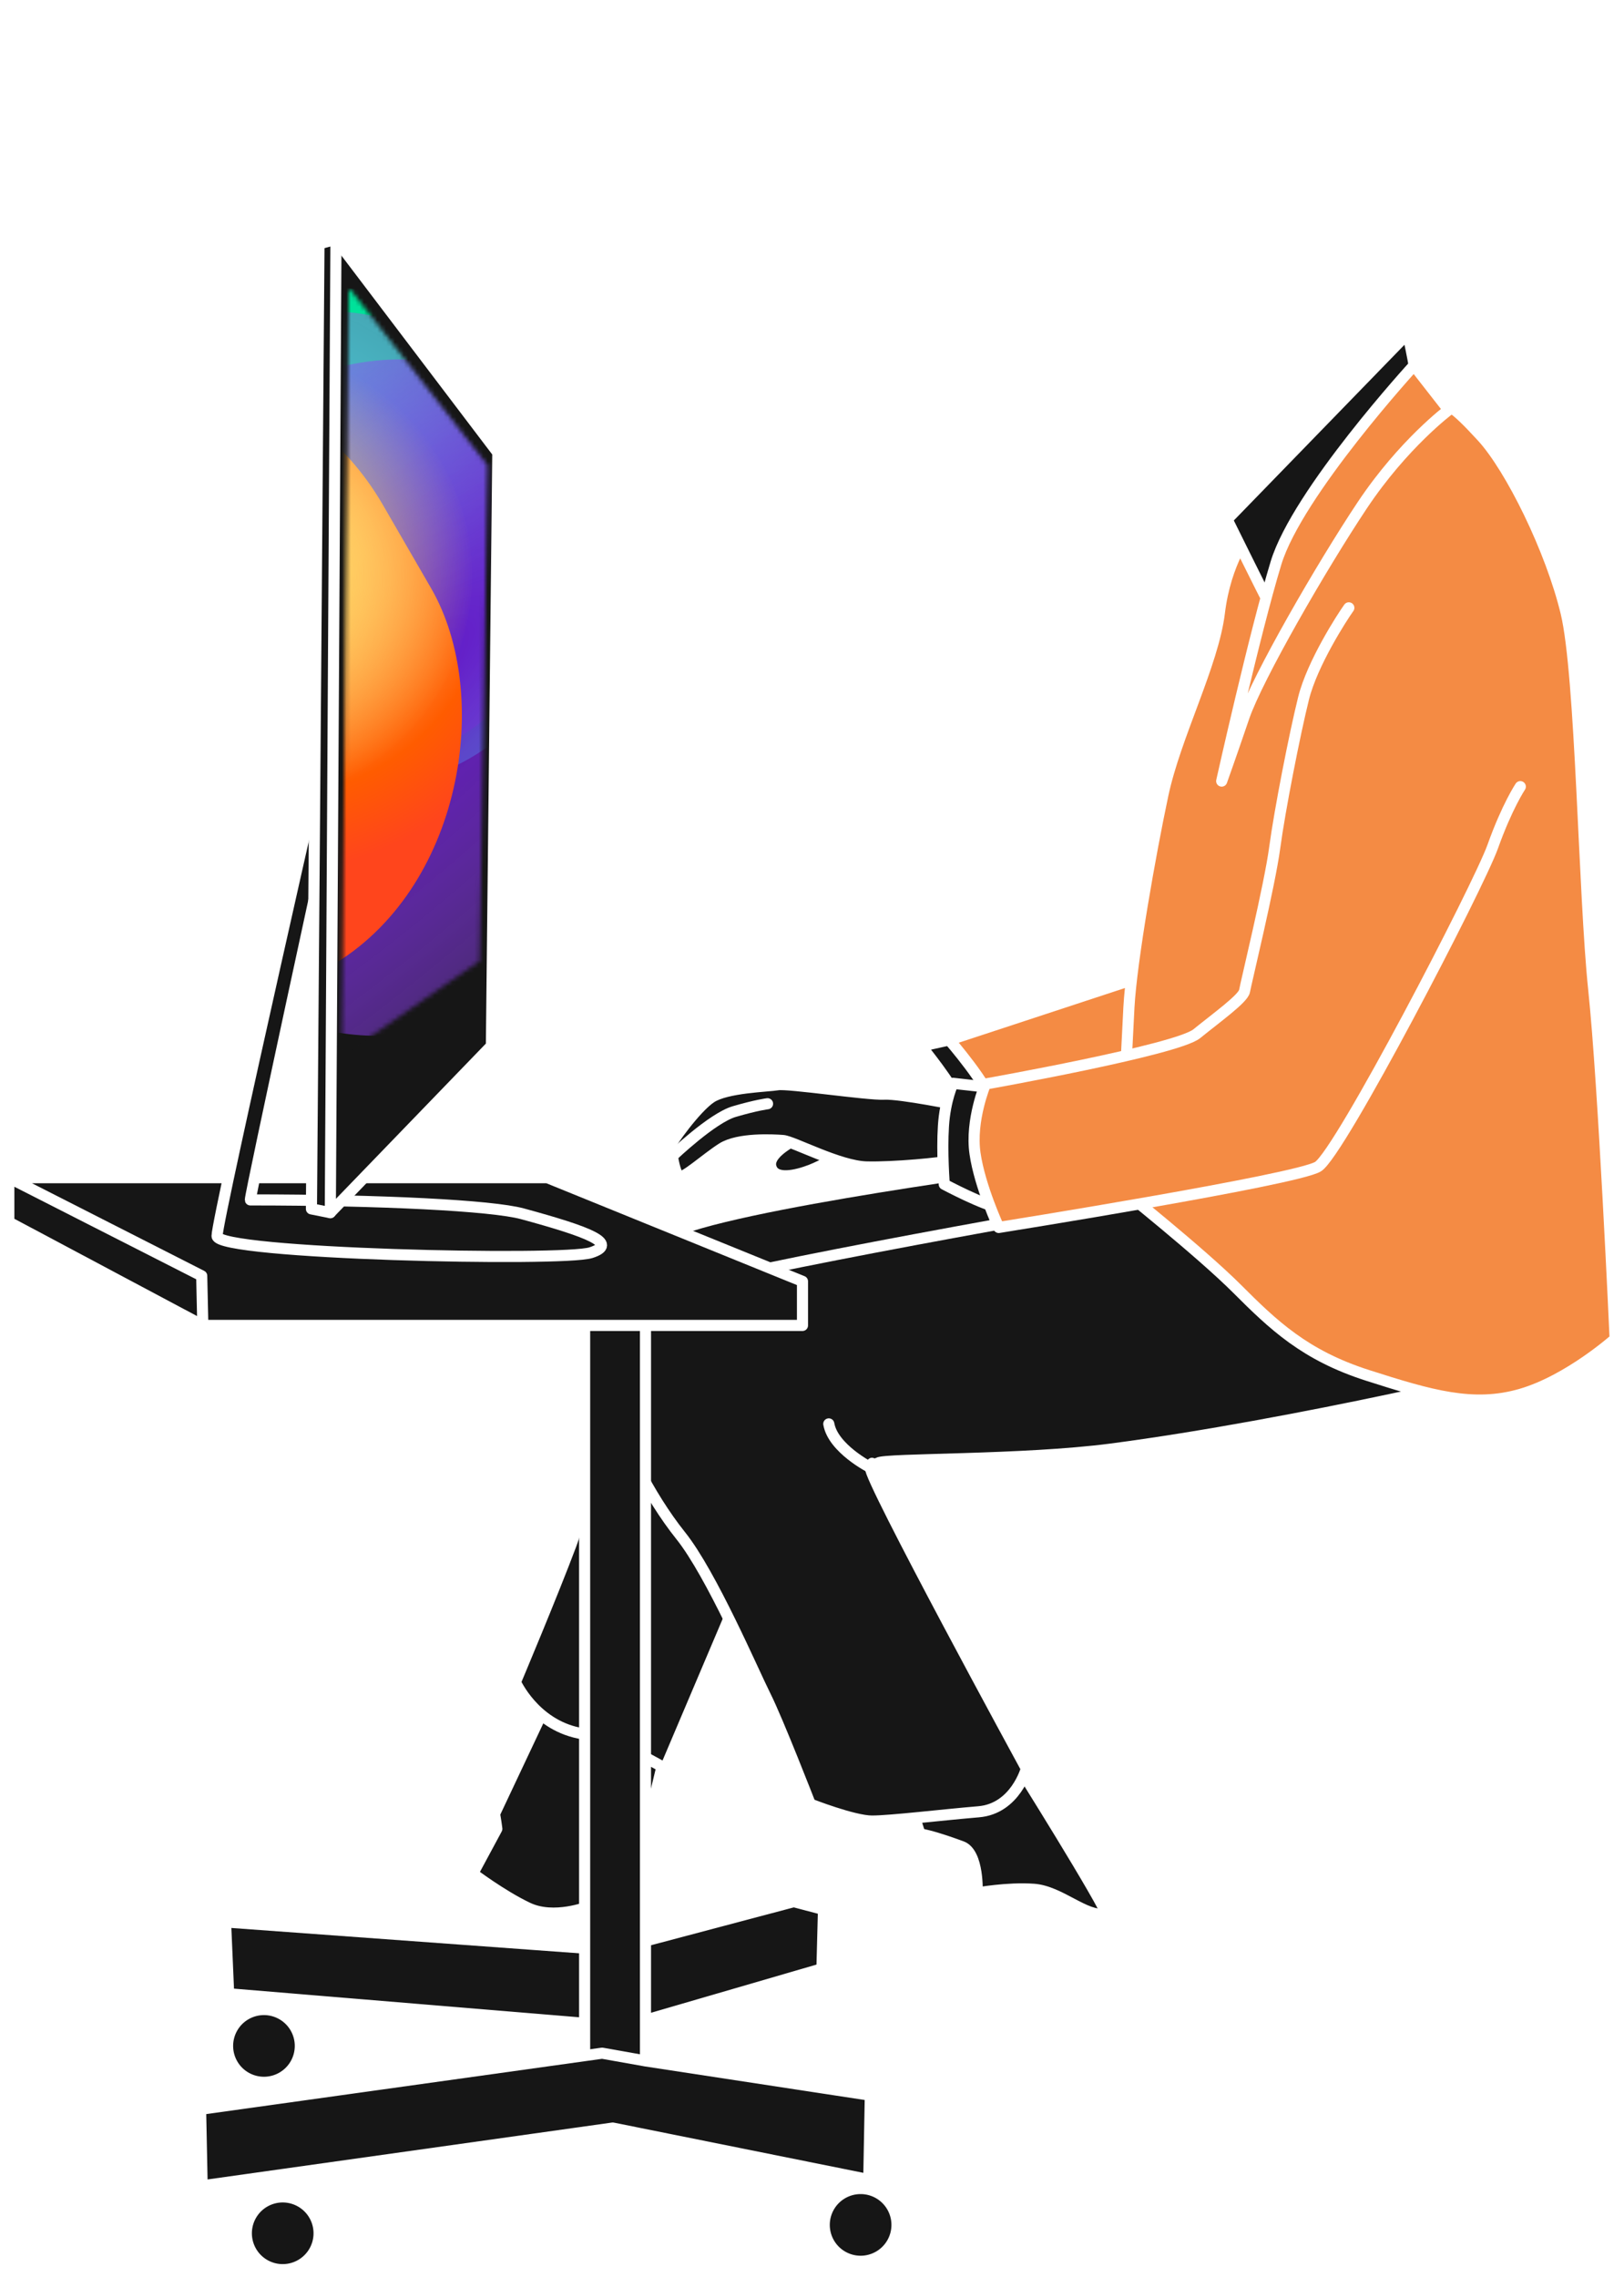 <svg xmlns="http://www.w3.org/2000/svg" fill="none" viewBox="0 0 368 516"><path fill="#161616" stroke="#fff" stroke-linecap="round" stroke-linejoin="round" stroke-miterlimit="10" stroke-width="2.517" d="M124.259 385.109l-21.517 45.639s12.181 11.664 20.221 10.632c8.041-1.031 19.189-8.556 19.189-8.556l9.073-37.598-26.966-10.117z"/><path fill="#fff" stroke="#fff" stroke-linecap="round" stroke-linejoin="round" stroke-width="2.517" d="M143.182 423.739s9.337 37.334 7.777 38.63c-1.561 1.296-12.709 2.592-14.521 2.856-1.812.265-28.526-2.592-32.414-2.856-3.888-.264-25.154 1.296-31.118-.78-5.965-2.076-16.333-11.149-17.893-13.489-1.56-2.341 4.668-5.7 7.524-7.525 2.857-1.812 22.612-5.297 27.796-9.45 5.185-4.152 9.538-12.935 11.237-17.402 2.177-5.713 6.858-7.11 8.418-7.626 1.56-.516 2.592 8.293 2.592 8.293l-5.448 10.116s6.48 4.933 12.444 7.777c5.965 2.856 13.741-.264 13.741-.264l9.865-8.28z"/><path stroke="#fff" stroke-linecap="round" stroke-linejoin="round" stroke-miterlimit="10" stroke-width="10.066" d="M350.542 501.528s-20.309-170.099-25.443-180.832c-4.354-9.098-42.154-8.292-54.586-5.599-12.432 2.692-13.036 19.78-16.056 31.533-3.02 11.765-32.59 141.786-32.59 141.786"/><path stroke="#fff" stroke-linecap="round" stroke-linejoin="round" stroke-miterlimit="10" stroke-width="10.066" d="M237.336 423.777l104.427 11.186-34.377-31.143-70.05 19.957zM301.305 319.765l8.254 144.806"/><path fill="#161616" stroke="#fff" stroke-linecap="round" stroke-linejoin="round" stroke-miterlimit="10" stroke-width="2.517" d="M230.297 399.416s19.994 31.835 20.812 35.132c.83 3.296 4.769 7.776-2.252 9.009-7.009 1.233-34.868-10.733-34.868-10.733l-8.255-25.783 24.563-7.625z"/><path fill="#fff" stroke="#fff" stroke-linecap="round" stroke-linejoin="round" stroke-width="2.517" d="M221.424 428.923s.415-9.072-3.51-10.519c-3.926-1.447-12.168-4.329-12.999-2.479-.83 1.862-1.648 14.848-2.894 17.125-1.233 2.265-26.412 22.071-29.092 22.688-2.68.616-9.702 6.19-9.286 10.519.415 4.329 6.191 8.67 17.125 9.286 10.935.617 31.357 1.032 38.58-2.265 7.223-3.296 10.935-3.712 15.062-4.542 4.127-.83 24.55-2.064 28.476-4.744 3.925-2.68 5.159-4.542 5.159-4.542s-5.575-14.232-7.424-19.391c-1.863-5.159-8.041-16.509-8.041-16.509s2.064 9.286-2.265 10.104c-4.329.831-10.104-5.159-16.094-5.574-5.989-.415-12.797.843-12.797.843z"/><path fill="#fff" d="M295.27 325.805c23.656 0 42.833-4.062 42.833-9.073 0-5.01-19.177-9.072-42.833-9.072s-42.832 4.062-42.832 9.072c0 5.011 19.176 9.073 42.832 9.073z"/><path fill="#161616" stroke="#fff" stroke-miterlimit="10" stroke-width="2.517" d="M230.465 264.324s-76.606 10.142-80.796 16.786c-4.19 6.644-16.094 57.718-20.284 68.905-4.19 11.186-12.596 31.13-12.596 31.13s4.203 9.45 14.345 11.539c10.142 2.101 19.592 8.04 19.592 8.04s27.28-64.362 30.426-71.358c3.145-6.996 62.965-36.378 62.965-36.378l-13.652-28.664z"/><path fill="#161616" stroke="#fff" stroke-miterlimit="10" stroke-width="2.517" d="M342.742 310.315c6.543-.579-49.804 12.633-90.938 18.019-20.07 2.63-51.062 2.101-52.811 3.146-1.749 1.044-1.044-1.045-1.749 1.044-.705 2.101 35.333 68.213 35.333 68.213s-2.453 9.098-10.846 9.79c-8.393.704-19.932 2.101-24.135 2.101-4.202 0-13.992-3.85-13.992-3.85s-7.349-18.913-10.155-24.5c-2.806-5.587-12.23-27.62-19.227-36.352-6.996-8.746-14.344-22.738-14.697-30.086-.352-7.349 4.543-22.386 19.592-26.928 15.037-4.543 102.137-19.932 106.68-20.284 4.542-.365 76.945 39.687 76.945 39.687z"/><path fill="#161616" stroke="#fff" stroke-linecap="round" stroke-linejoin="round" stroke-miterlimit="10" stroke-width="2.517" d="M51.11 435.491l87.376 6.367 41.386-10.972 6.732 1.774-.352 13.439-44.934 13.086-89.504-7.424-.705-16.27zM64.062 514.274a8.242 8.242 0 1 0 0-16.484 8.242 8.242 0 0 0 0 16.484zM195.015 512.374a8.242 8.242 0 1 0 0-16.484 8.242 8.242 0 0 0 0 16.484zM59.812 471.819a8.242 8.242 0 1 0 0-16.484 8.242 8.242 0 0 0 0 16.484z"/><path stroke="#fff" stroke-linecap="round" stroke-linejoin="round" stroke-miterlimit="10" stroke-width="2.517" d="M202.734 432.622s3.536-.805 10.432 4.178M197.289 438.084s3.536-.806 10.431 4.177M191.195 443.368s3.536-.805 10.432 4.178"/><path fill="#161616" stroke="#fff" stroke-linecap="round" stroke-linejoin="round" stroke-miterlimit="10" stroke-width="2.517" d="M146.268 295.039h-13.791v171.935h13.791V295.039z"/><path fill="#161616" stroke="#fff" stroke-linecap="round" stroke-linejoin="round" stroke-miterlimit="10" stroke-width="2.517" d="M45.453 477.934l90.988-12.709 9.84 1.749 50.937 7.777-.353 19.113-58.02-11.677-93.04 13.087-.352-17.34z"/><path fill="#161616" d="M2 266.851l43.707 22.236.251 11.237h135.885v-9.991l-57.787-23.482H2z"/><path fill="#161616" d="M45.707 289.087L2 266.851v10.066l43.958 23.407-.251-11.237z"/><path stroke="#fff" stroke-linecap="round" stroke-linejoin="round" stroke-miterlimit="10" stroke-width="2.517" d="M2 266.851l43.707 22.236.251 11.237M2 266.851h122.056l57.787 23.482v9.991H45.958M2 266.851v10.066l43.958 23.407"/><path fill="#161616" stroke="#fff" stroke-linecap="round" stroke-linejoin="round" stroke-miterlimit="10" stroke-width="2.517" d="M182.038 257.466c-.44 0-8.128 3.397-7.386 6.795.742 3.397 5.914 2.063 9.01.881 3.095-1.183 7.386-3.838 7.386-3.838l-9.01-3.838z"/><path fill="#161616" stroke="#fff" stroke-linecap="round" stroke-linejoin="round" stroke-miterlimit="10" stroke-width="2.517" d="M217.275 250.457s-13.212-2.718-16.912-2.529c-3.687.189-21.769-2.529-24.096-2.139-2.328.39-11.665.579-15.163 2.919-3.498 2.328-9.135 10.306-9.324 11.073-.189.78.579 2.139.579 2.139s.578 4.077 1.56 4.669c.969.579 6.027-4.077 9.714-6.418 3.687-2.327 11.463-1.937 13.804-1.749 2.328.189 12.734 5.839 18.937 5.99 6.204.151 16.849-.881 19.504-1.472 2.655-.592 1.397-12.483 1.397-12.483z"/><path stroke="#fff" stroke-linecap="round" stroke-linejoin="round" stroke-miterlimit="10" stroke-width="2.517" d="M152.383 261.933s8.984-8.594 14.005-10.067c5.02-1.472 7.537-1.774 7.537-1.774M208.74 237.056s-17.251 1.863-21.228.416c-3.976-1.447-11.576-4.342-14.281-3.801-2.718.542-17.541 5.965-18.988 6.871-1.447.906-2.894 8.858-3.259 11.035-.365 2.164 1.988 4.518 1.988 4.518"/><path stroke="#fff" stroke-linecap="round" stroke-linejoin="round" stroke-miterlimit="10" stroke-width="2.517" d="M154.039 254.471s4.165-10.129 5.964-11.576c1.812-1.447 4.883-2.164 4.883-2.164"/><path fill="#161616" stroke="#fff" stroke-linecap="round" stroke-linejoin="round" stroke-miterlimit="10" stroke-width="2.517" d="M215.101 235.634l-6.367 1.41s7.575 9.324 7.965 11.853c.391 2.529 12.055.39 12.055.39l-13.653-13.653z"/><path fill="#161616" stroke="#fff" stroke-linecap="round" stroke-linejoin="round" stroke-miterlimit="10" stroke-width="2.517" d="M215.948 245.462s-1.774 3.649-2.164 9.676c-.391 6.027.188 13.212.188 13.212s9.136 4.858 12.432 5.248c3.31.39 2.278-26.702 2.278-26.702l-12.734-1.434z"/><path fill="#F48B44" stroke="#fff" stroke-linecap="round" stroke-linejoin="round" stroke-width="2.517" d="M259.23 221.126l-44.128 14.521s9.11 10.532 9.676 14.521c.566 3.989 13.665 5.121 21.353 1.988 7.689-3.133 20.209-7.978 20.209-7.978l-7.11-23.052z"/><path fill="#F48B44" stroke="#fff" stroke-linecap="round" stroke-linejoin="round" stroke-width="2.517" d="M282.857 120.902s-5.121 6.266-6.543 17.931c-1.422 11.677-9.966 27.896-12.809 41.285-2.844 13.376-7.123 37.585-7.689 48.117-.566 10.532-1.988 40.996-1.988 40.996s18.22 14.521 26.475 22.776c8.254 8.254 15.376 15.087 29.608 19.642 14.231 4.555 23.92 7.399 34.729 4.265 10.822-3.133 21.354-12.532 21.354-12.532s-2.567-57.505-4.845-79.148c-2.277-21.643-2.843-71.17-6.266-85.414-3.423-14.231-12.533-32.741-19.076-39.863-6.543-7.122-7.688-7.4-11.098-8.255-3.41-.83-41.852 30.2-41.852 30.2z"/><path stroke="#fff" stroke-linecap="round" stroke-linejoin="round" stroke-miterlimit="10" stroke-width="2.517" d="M268.305 54.035a8.758 8.758 0 1 0 0-17.515 8.758 8.758 0 1 0 0 17.515zM294.883 54.035a8.758 8.758 0 1 0 0-17.515 8.758 8.758 0 1 0 0 17.515zM277.156 43.465h8.972M303.531 42.408c.101-.314 10.595-5.825 10.595-5.825"/><path stroke="#fff" stroke-linecap="round" stroke-linejoin="round" stroke-miterlimit="10" stroke-width="2.517" d="M270.649 44.95a1.322 1.322 0 1 0 0-2.643 1.322 1.322 0 0 0 0 2.643zM296.22 44.95a1.321 1.321 0 1 0 0-2.643 1.321 1.321 0 0 0 0 2.643zM278.43 56.501s3.712 1.485 6.467.315"/><path fill="#fff" d="M278.352 69.147l14.344-6.404s.655 5.85-3.196 8.33c-6.795 4.353-11.148-1.926-11.148-1.926z"/><path stroke="#fff" stroke-linecap="round" stroke-linejoin="round" stroke-miterlimit="10" stroke-width="2.517" d="M265.516 33.94s5.297-2.441 8.153-1.057M289.234 30.656s5.298-2.441 8.154-1.057"/><path stroke="#fff" stroke-linecap="round" stroke-linejoin="round" stroke-miterlimit="10" stroke-width="2.517" d="M312.539 57.546s-6.393 26.827-23.002 29.13c-11.199 1.547-24.525-7.714-30.426-32.39-4.857-20.32.39-34.942 20.586-37.497 20.183-2.554 32.452 8.053 33.987 14.949 1.535 6.896.289 10.104.289 10.104s3.171-2.05 6.871 1.649c3.699 3.7-3.071 13.413-3.071 13.413l-.641 19.68M283.164 86.915l1.019 27.242"/><path fill="#fff" d="M317.845 44.032c-3.573.629-7.034-1.611-7.902-5.134-.83-3.36-1.887-7.299-2.869-9.74-1.988-4.957-6.556-5.36-19.655-3.976-13.099 1.384-25.141.617-27.481 8.469-1.007 3.372.138 24.373.138 24.373s-4.127-9.312-5.914-18.447c-1.786-9.135-.125-12.369-.125-16.76 0-.365-3.134-2.744-4.845-7.714-1.875-5.474-2.34-13.59-2.34-13.59s9.21 5.814 22.712 2.24c1.674-.44 3.75-1.02 6.09-1.585 11.665-2.806 30.149-5.386 40.556 9.324 10.922 15.427 4.643 32.011 4.643 32.011l-3.008.529z"/><path fill="#161616" stroke="#fff" stroke-linecap="round" stroke-linejoin="round" stroke-miterlimit="10" stroke-width="2.517" d="M320.417 82.8c0-.604-1.409-7.26-1.409-7.26l-40.946 42.153s9.274 18.761 9.073 18.157c-.201-.604 33.282-53.05 33.282-53.05z"/><path fill="#F48B44" stroke="#fff" stroke-linecap="round" stroke-linejoin="round" stroke-width="2.517" d="M320.411 82.8l7.865 10.08s-10.281 7.662-19.567 21.579c-9.274 13.917-23.795 39.134-26.827 48.005-3.02 8.871-5.046 14.521-5.046 14.521s7.462-33.484 12.306-49.414c4.845-15.93 31.269-44.77 31.269-44.77z"/><path fill="#F48B44" d="M344.503 178.243s-3.02 4.517-6.242 13.564c-3.233 9.048-34.653 69.534-39.611 72.542-4.945 3.02-72.328 13.778-72.328 13.778s-4.303-9.261-5.385-16.786c-1.082-7.524 2.365-15.716 2.365-15.716s43.337-7.701 47.892-11.4c4.555-3.7 10.532-7.978 10.821-9.676.29-1.712 5.7-23.921 6.833-32.452 1.145-8.544 4.555-25.909 6.543-33.874 1.988-7.978 8.821-18.51 10.255-20.498"/><path stroke="#fff" stroke-linecap="round" stroke-linejoin="round" stroke-width="2.517" d="M344.503 178.243s-3.02 4.517-6.242 13.564c-3.233 9.048-34.653 69.534-39.611 72.542-4.945 3.02-72.328 13.778-72.328 13.778s-4.303-9.261-5.385-16.786c-1.082-7.524 2.365-15.716 2.365-15.716s43.337-7.701 47.892-11.4c4.555-3.7 10.532-7.978 10.821-9.676.29-1.712 5.7-23.921 6.833-32.452 1.145-8.544 4.555-25.909 6.543-33.874 1.988-7.978 8.821-18.51 10.255-20.498"/><path stroke="#fff" stroke-linecap="round" stroke-miterlimit="10" stroke-width="2.517" d="M197.242 332.524s-8.468-4.291-9.437-9.89"/><path fill="#161616" stroke="#fff" stroke-linecap="round" stroke-linejoin="round" stroke-miterlimit="10" stroke-width="2.517" d="M75.512 160.524S49.186 275.959 49.186 280.063c0 4.104 78.338 5.827 84.727 3.775 6.389-2.052-.438-4.698-15.519-8.808-6.924-1.888-32.087-3.146-61.658-3.146-.225-.684 18.776-88.082 18.776-88.082v-23.278z"/><path fill="#161616" stroke="#fff" stroke-linecap="round" stroke-linejoin="round" stroke-miterlimit="10" stroke-width="2.517" d="M112.805 102.564l-1.453 134.412-36.514 37.797-4.266-.854 1.707-218.65 3.843-1.073 36.683 48.368z"/><path stroke="#fff" stroke-linecap="round" stroke-linejoin="round" stroke-miterlimit="10" stroke-width="2.517" d="M74.85 274.773l1.283-220.577"/><mask id="a" style="mask-type:alpha" width="34" height="175" x="77" y="65" maskUnits="userSpaceOnUse"><path fill="#F48B44" d="M77.444 239.359l31.231-21.606 1.77-112.361L79.016 65.12l-1.573 174.239z"/></mask><g mask="url(#a)"><path fill="#161616" d="M77.444 239.359l31.231-21.606 1.77-112.361L79.016 65.12l-1.573 174.239z"/><g filter="url(#filter0_f_572_12728)"><path fill="url(#paint0_radial_572_12728)" d="M23.661 154.511c9.835 23.311 36.705 34.236 60.016 24.401l16.305-6.879c23.311-9.835 34.235-36.705 24.4-60.016l-6.79-16.096c-9.835-23.31-36.705-34.235-60.016-24.4L41.27 78.4c-23.311 9.835-34.236 36.705-24.4 60.015l6.79 16.096z"/><path stroke="#00E29A" stroke-width="5.383" d="M23.661 154.511c9.835 23.311 36.705 34.236 60.016 24.401l16.305-6.879c23.311-9.835 34.235-36.705 24.4-60.016l-6.79-16.096c-9.835-23.31-36.705-34.235-60.016-24.4L41.27 78.4c-23.311 9.835-34.236 36.705-24.4 60.015l6.79 16.096z"/></g><g filter="url(#filter1_f_572_12728)"><rect width="101.361" height="101.243" fill="url(#paint1_radial_572_12728)" rx="50.621" transform="scale(1 -1) rotate(30.043 375.088 -68.666)"/></g><g filter="url(#filter2_f_572_12728)"><path fill="url(#paint2_radial_572_12728)" d="M44.103 216.418c21.016 22.948 56.656 24.514 79.604 3.498l23.031-21.092c22.948-21.017 24.514-56.657 3.497-79.605l-17.852-19.493c-21.016-22.948-56.656-24.514-79.605-3.497l-23.03 21.092C6.8 138.337 5.234 173.977 26.251 196.925l17.852 19.493z"/></g><g filter="url(#filter3_f_572_12728)"><rect width="147.456" height="147.285" fill="url(#paint3_radial_572_12728)" rx="62.734" transform="scale(1 -1) rotate(30.043 487.796 -128.014)"/></g><g filter="url(#filter4_f_572_12728)"><path fill="url(#paint4_angular_572_12728)" d="M9.883 105.458c-13.622 25.018-4.288 56.393 20.73 70.015 25.019 13.621 56.437 4.434 70.058-20.585 13.622-25.018 4.288-56.394-20.73-70.015-25.019-13.622-56.437-4.434-70.058 20.585z"/></g></g><defs><filter id="filter0_f_572_12728" width="171.433" height="171.312" x="-15.091" y="39.56" color-interpolation-filters="sRGB" filterUnits="userSpaceOnUse"><feFlood flood-opacity="0" result="BackgroundImageFix"/><feBlend in="SourceGraphic" in2="BackgroundImageFix" result="shape"/><feGaussianBlur result="effect1_foregroundBlur_572_12728" stdDeviation="12.827"/></filter><filter id="filter1_f_572_12728" width="150.685" height="150.624" x="-40.8" y="52.507" color-interpolation-filters="sRGB" filterUnits="userSpaceOnUse"><feFlood flood-opacity="0" result="BackgroundImageFix"/><feBlend in="SourceGraphic" in2="BackgroundImageFix" result="shape"/><feGaussianBlur result="effect1_foregroundBlur_572_12728" stdDeviation="12.337"/></filter><filter id="filter2_f_572_12728" width="239.192" height="238.894" x="-31.35" y="38.625" color-interpolation-filters="sRGB" filterUnits="userSpaceOnUse"><feFlood flood-opacity="0" result="BackgroundImageFix"/><feBlend in="SourceGraphic" in2="BackgroundImageFix" result="shape"/><feGaussianBlur result="effect1_foregroundBlur_572_12728" stdDeviation="21.405"/></filter><filter id="filter3_f_572_12728" width="216.141" height="216.078" x="-79.668" y="52.715" color-interpolation-filters="sRGB" filterUnits="userSpaceOnUse"><feFlood flood-opacity="0" result="BackgroundImageFix"/><feBlend in="SourceGraphic" in2="BackgroundImageFix" result="shape"/><feGaussianBlur result="effect1_foregroundBlur_572_12728" stdDeviation="15.174"/></filter><filter id="filter4_f_572_12728" width="167.415" height="167.296" x="-28.43" y="46.525" color-interpolation-filters="sRGB" filterUnits="userSpaceOnUse"><feFlood flood-opacity="0" result="BackgroundImageFix"/><feBlend in="SourceGraphic" in2="BackgroundImageFix" result="shape"/><feGaussianBlur result="effect1_foregroundBlur_572_12728" stdDeviation="16.024"/></filter><radialGradient id="paint0_radial_572_12728" cx="0" cy="0" r="1" gradientTransform="rotate(-112.276 69.892 51.378) scale(237.479 237.974)" gradientUnits="userSpaceOnUse"><stop stop-color="#5AE9FD"/><stop offset="1" stop-color="#5AE9FD" stop-opacity="0"/></radialGradient><radialGradient id="paint1_radial_572_12728" cx="0" cy="0" r="1" gradientTransform="matrix(0 50.621 -50.68 0 50.68 50.621)" gradientUnits="userSpaceOnUse"><stop stop-color="#38B7FF"/><stop offset="1" stop-color="#4AE0E0" stop-opacity=".65"/></radialGradient><radialGradient id="paint2_radial_572_12728" cx="0" cy="0" r="1" gradientTransform="matrix(-46.979 -51.298 168.745 -154.539 88.243 158.072)" gradientUnits="userSpaceOnUse"><stop stop-color="#6012C3"/><stop offset="1" stop-color="#9949FF" stop-opacity=".37"/></radialGradient><radialGradient id="paint3_radial_572_12728" cx="0" cy="0" r="1" gradientTransform="matrix(-60.922 33.585 -33.624 -60.993 117.442 86.043)" gradientUnits="userSpaceOnUse"><stop stop-color="#FFF9C5"/><stop offset=".755" stop-color="#FF5C00"/><stop offset="1" stop-color="#FF451C"/></radialGradient><radialGradient id="paint4_angular_572_12728" cx="0" cy="0" r="1" gradientTransform="rotate(-61.434 137.183 18.569) scale(51.579 52.245)" gradientUnits="userSpaceOnUse"><stop stop-color="#FFD748"/><stop offset="1" stop-color="#FFD84B" stop-opacity="0"/></radialGradient></defs></svg>